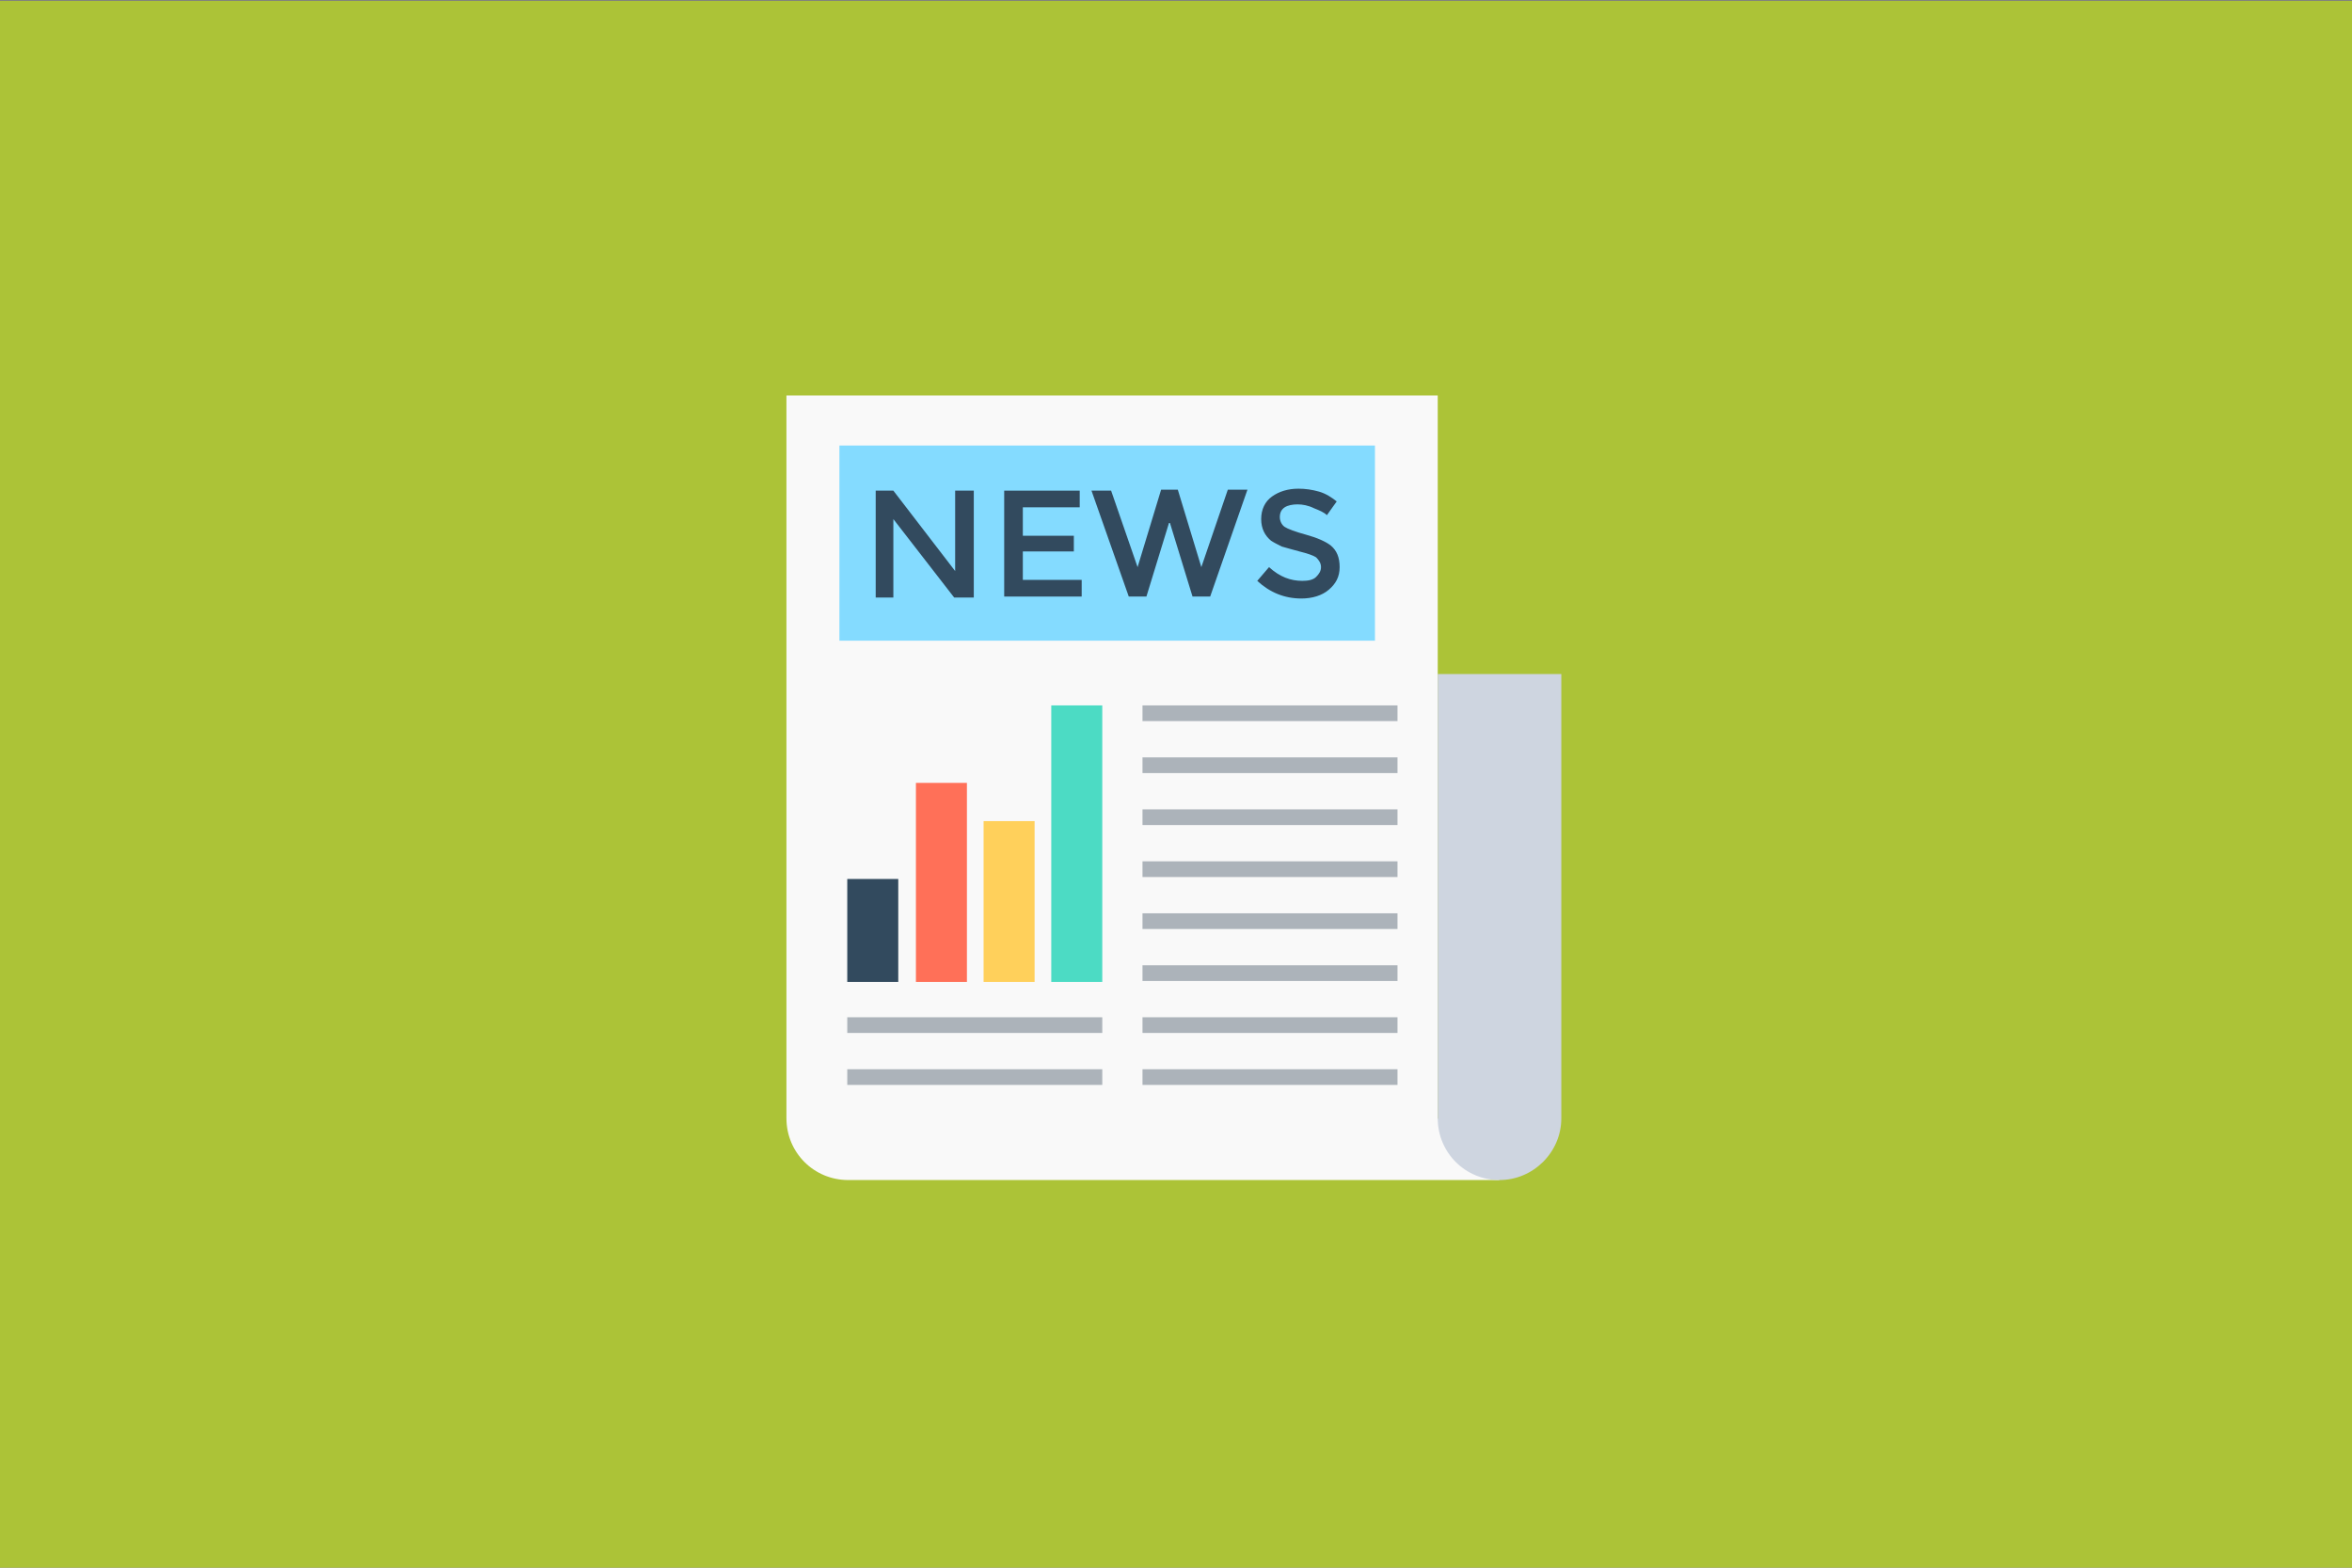 <?xml version="1.0" encoding="UTF-8" standalone="no"?><!DOCTYPE svg PUBLIC "-//W3C//DTD SVG 1.1//EN" "http://www.w3.org/Graphics/SVG/1.1/DTD/svg11.dtd"><svg width="100%" height="100%" viewBox="0 0 300 200" version="1.1" xmlns="http://www.w3.org/2000/svg" xmlns:xlink="http://www.w3.org/1999/xlink" xml:space="preserve" style="fill-rule:evenodd;clip-rule:evenodd;stroke-linejoin:round;stroke-miterlimit:1.414;"><rect x="0" y="0" width="300" height="200" fill="#808080" stroke="none"/><g id="Layer1"><rect x="-0.191" y="0.113" width="300.234" height="200.199" style="fill:#acc337;"/><g><path d="M191.266,150.546l-83.072,0c-4.379,0 -7.882,-3.503 -7.882,-7.882l0,-92.205l83.072,0l0,92.205l7.882,7.882Z" style="fill:#f9f9f9;fill-rule:nonzero;"/><path d="M191.266,150.546c-4.379,0 -7.882,-3.503 -7.882,-7.882l0,-56.674l15.764,0l0,56.674c0,4.379 -3.628,7.882 -7.882,7.882Z" style="fill:#ced5e0;fill-rule:nonzero;"/><rect x="107.068" y="56.84" width="68.309" height="24.896" style="fill:#84dbff;"/><rect x="145.726" y="116.516" width="32.528" height="2.002" style="fill:#acb3ba;"/><rect x="145.726" y="109.886" width="32.528" height="2.002" style="fill:#acb3ba;"/><rect x="145.726" y="103.255" width="32.528" height="2.002" style="fill:#acb3ba;"/><rect x="145.726" y="96.624" width="32.528" height="2.002" style="fill:#acb3ba;"/><rect x="145.726" y="89.993" width="32.528" height="2.002" style="fill:#acb3ba;"/><rect x="145.726" y="123.147" width="32.528" height="2.002" style="fill:#acb3ba;"/><rect x="145.726" y="129.778" width="32.528" height="2.002" style="fill:#acb3ba;"/><rect x="145.726" y="136.408" width="32.528" height="2.002" style="fill:#acb3ba;"/><rect x="108.069" y="129.778" width="32.528" height="2.002" style="fill:#acb3ba;"/><rect x="108.069" y="136.408" width="32.528" height="2.002" style="fill:#acb3ba;"/><rect x="134.091" y="89.993" width="6.506" height="35.281" style="fill:#4cdbc4;"/><rect x="125.459" y="104.756" width="6.506" height="20.518" style="fill:#ffd05b;"/><rect x="116.826" y="99.877" width="6.506" height="25.397" style="fill:#ff7058;"/><rect x="108.069" y="112.137" width="6.506" height="13.136" style="fill:#324a5e;"/><path d="M121.956,62.595l2.252,0l0,13.636l-2.503,0l-7.756,-10.008l0,10.008l-2.252,0l0,-13.636l2.252,0l7.882,10.258l0,-10.258l0.125,0Z" style="fill:#324a5e;fill-rule:nonzero;"/><path d="M137.719,62.595l0,2.126l-7.256,0l0,3.629l6.506,0l0,2.001l-6.506,0l0,3.629l7.507,0l0,2.126l-9.884,0l0,-13.511l9.633,0l0,0Z" style="fill:#324a5e;fill-rule:nonzero;"/><path d="M145.101,72.353l3.002,-9.884l2.127,0l3.003,9.884l3.378,-9.884l2.502,0l-4.754,13.637l-2.252,0l-2.877,-9.383l-0.126,0l-2.877,9.383l-2.252,0l-4.754,-13.511l2.502,0l3.378,9.758Z" style="fill:#324a5e;fill-rule:nonzero;"/><path d="M165.494,64.346c-0.626,0 -1.251,0.125 -1.627,0.376c-0.375,0.25 -0.625,0.625 -0.625,1.251c0,0.5 0.25,1 0.625,1.25c0.376,0.251 1.376,0.626 2.753,1.001c1.376,0.376 2.502,0.876 3.127,1.376c0.751,0.626 1.126,1.502 1.126,2.753c0,1.251 -0.5,2.127 -1.376,2.877c-0.875,0.751 -2.126,1.126 -3.503,1.126c-2.127,0 -4.003,-0.75 -5.63,-2.251l1.502,-1.752c1.376,1.251 2.752,1.752 4.253,1.752c0.751,0 1.376,-0.126 1.752,-0.501c0.375,-0.375 0.625,-0.75 0.625,-1.251c0,-0.5 -0.25,-0.875 -0.625,-1.251c-0.376,-0.25 -1.126,-0.5 -2.127,-0.75c-1.001,-0.251 -1.751,-0.501 -2.252,-0.626c-0.5,-0.25 -1.001,-0.5 -1.376,-0.75c-0.75,-0.626 -1.251,-1.502 -1.251,-2.753c0,-1.251 0.501,-2.252 1.376,-2.877c0.876,-0.626 2.002,-1.001 3.378,-1.001c0.876,0 1.752,0.125 2.628,0.375c0.876,0.251 1.626,0.751 2.252,1.251l-1.251,1.752c-0.376,-0.376 -1.001,-0.626 -1.627,-0.876c-0.751,-0.376 -1.502,-0.501 -2.127,-0.501Z" style="fill:#324a5e;fill-rule:nonzero;"/></g></g></svg>